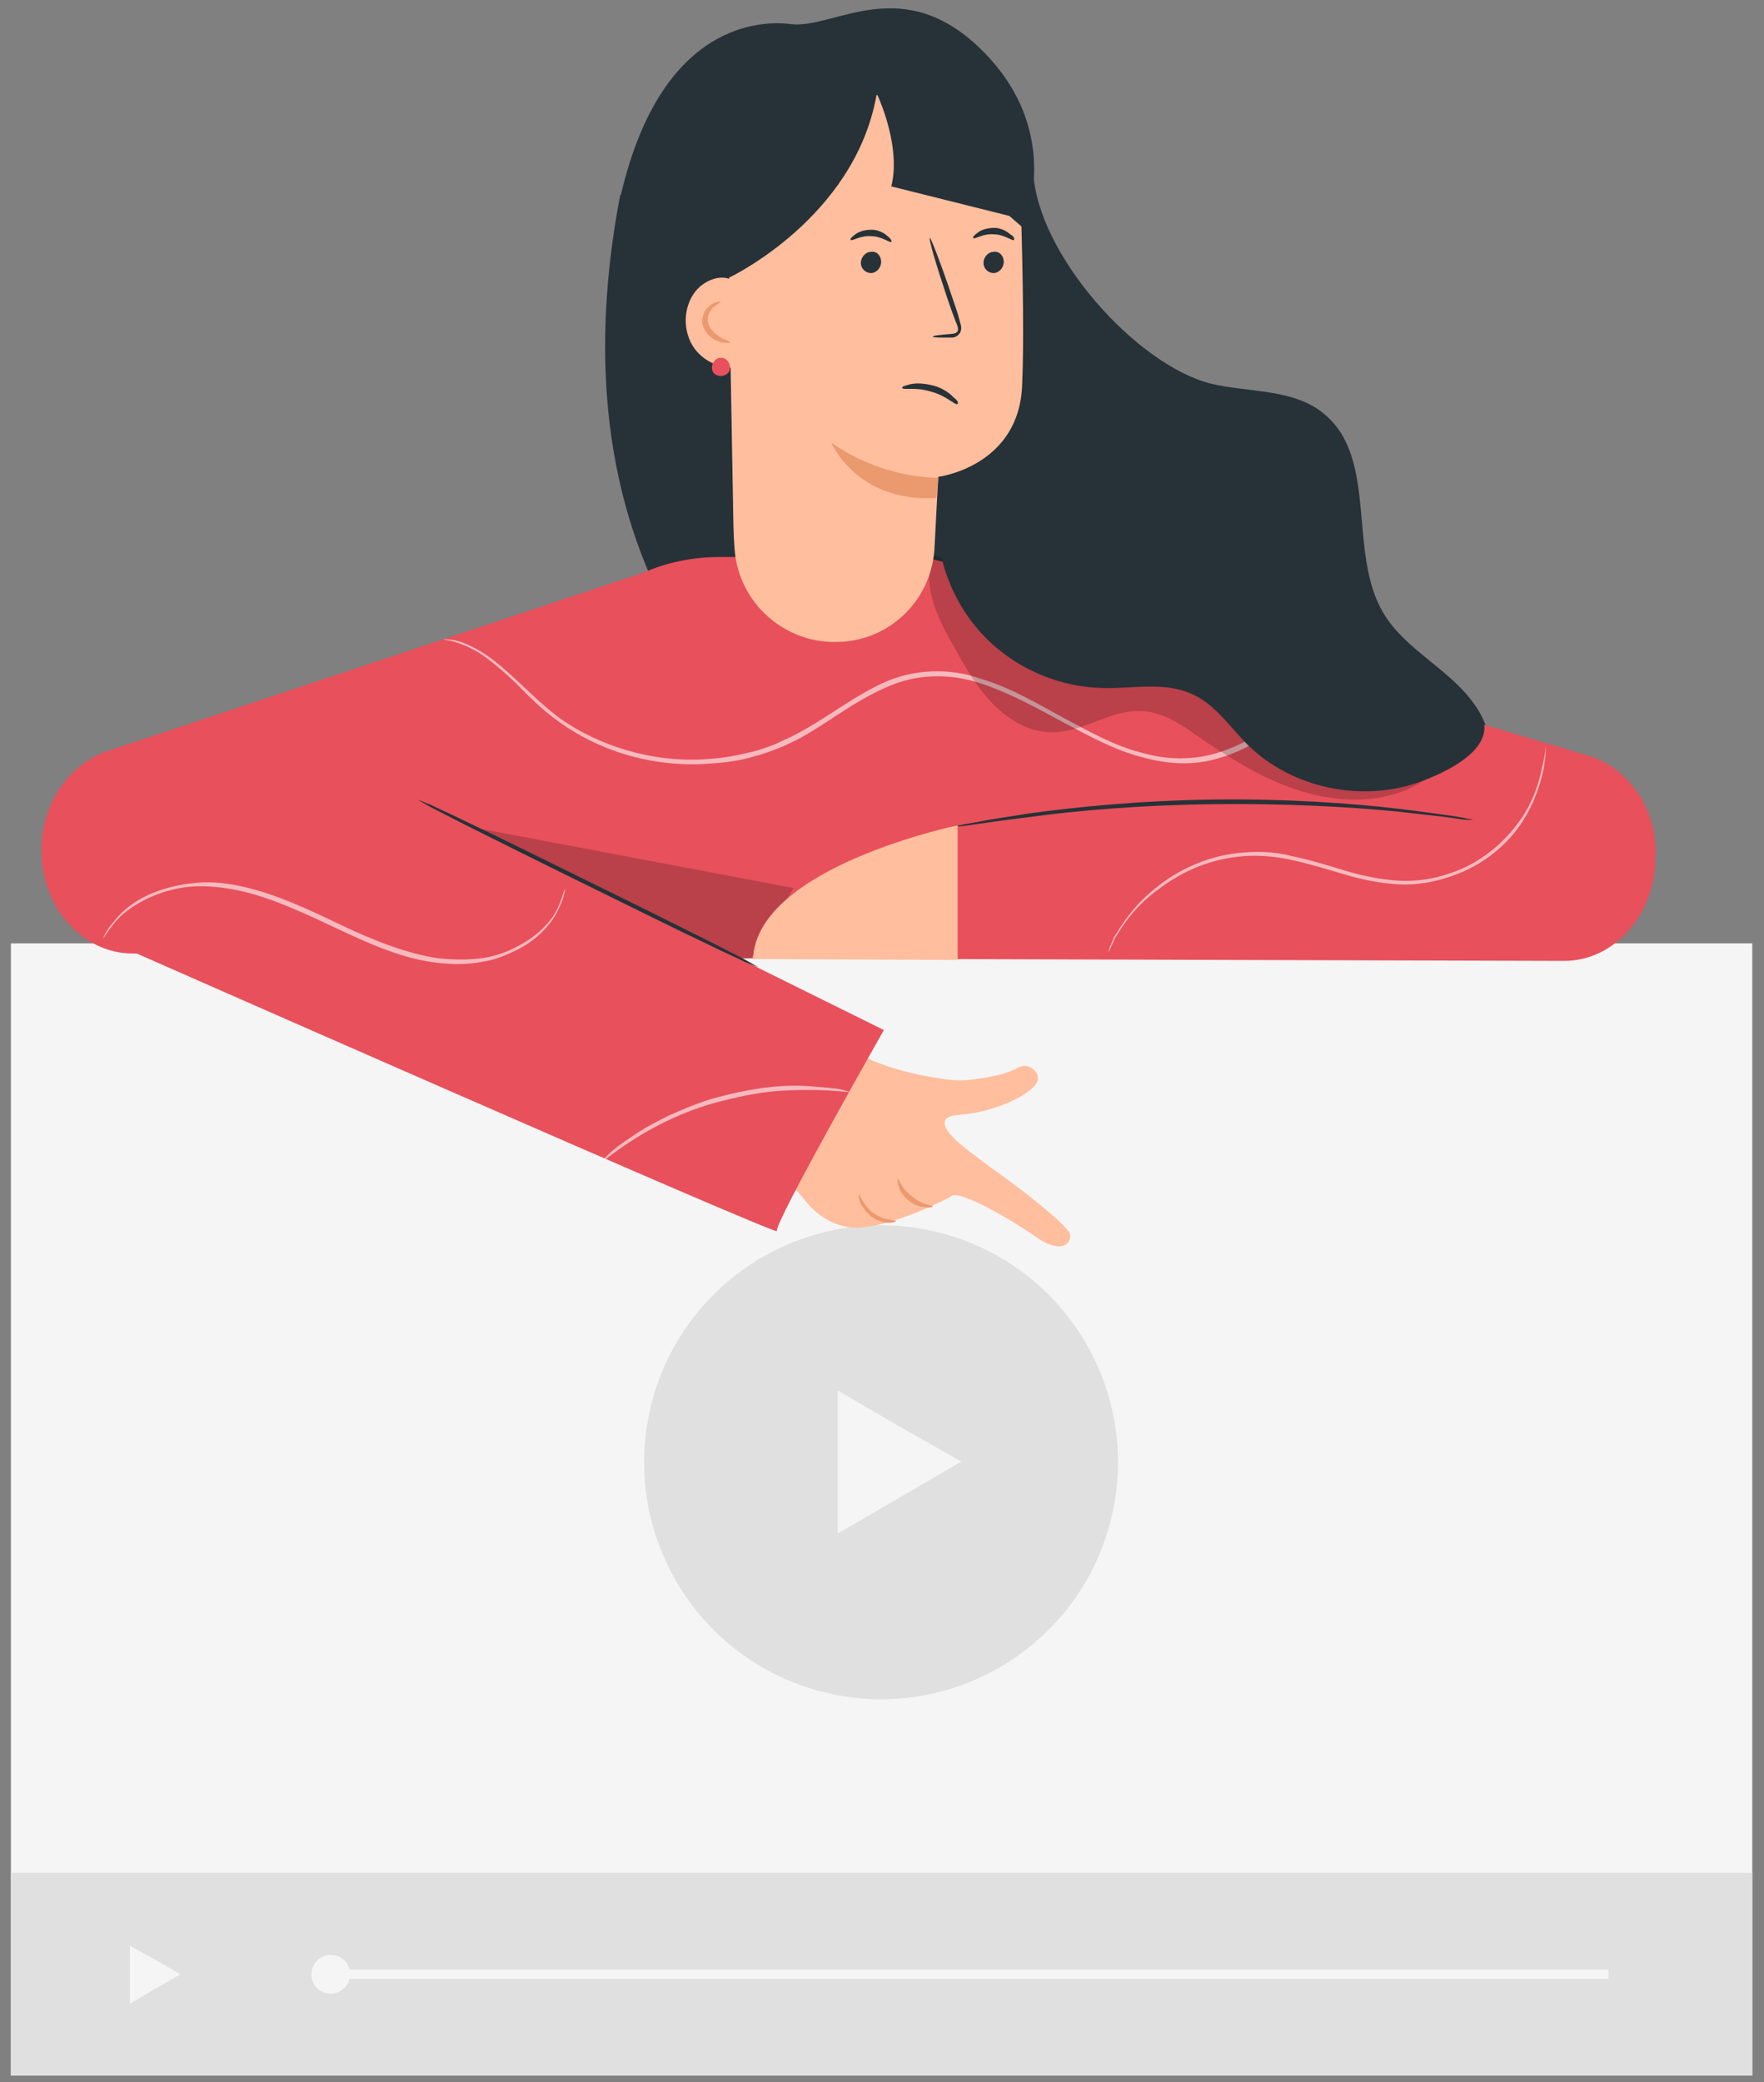 <svg width="100" height="118" viewBox="0 0 100 118" fill="none" xmlns="http://www.w3.org/2000/svg">
<rect x="0" y="0" width="100" height="118" fill="#808080" stroke="none"/>
<g clip-path="url(#clip0_52_247)">
<path d="M99.335 53.468H0.619V117.641H99.335V53.468Z" fill="#F5F5F5"/>
<path d="M63.009 85.995C64.732 78.781 60.281 71.536 53.066 69.813C45.852 68.09 38.607 72.541 36.884 79.755C35.161 86.97 39.612 94.215 46.827 95.938C54.041 97.661 61.286 93.209 63.009 85.995Z" fill="#E0E0E0"/>
<path d="M54.498 82.838L50.996 84.876L47.495 86.914V82.838V78.814L50.996 80.852L54.498 82.838Z" fill="#F5F5F5"/>
<path d="M99.335 106.144H0.619V117.693H99.335V106.144Z" fill="#E0E0E0"/>
<path d="M10.235 111.893L8.772 112.729L7.36 113.565V111.893V110.272L8.772 111.057L10.235 111.893Z" fill="#F5F5F5"/>
<path d="M91.183 111.631H18.387V112.154H91.183V111.631Z" fill="#F5F5F5"/>
<path d="M19.851 111.892C19.851 112.467 19.38 112.99 18.753 112.99C18.126 112.99 17.655 112.519 17.655 111.892C17.655 111.317 18.126 110.794 18.753 110.794C19.38 110.794 19.851 111.317 19.851 111.892Z" fill="#F5F5F5"/>
<path d="M53.87 64.285C53.4 63.71 53.348 63.24 54.393 63.187C56.744 62.978 58.469 61.933 58.782 61.358C59.044 60.783 58.312 60.156 57.685 60.522C57.163 60.836 56.169 61.045 55.386 61.149C54.759 61.254 54.132 61.254 53.452 61.149C52.877 61.045 52.407 60.992 51.989 60.888C51.989 60.888 49.48 60.365 48.435 59.529L43.157 65.173L45.613 67.995C45.613 67.995 46.815 69.772 48.906 69.563C51.048 69.354 53.87 67.838 53.87 67.838C54.236 67.263 57.685 69.354 58.782 70.138C59.88 70.922 60.716 70.713 60.664 69.981C60.611 69.458 57.319 66.95 56.222 66.218C55.647 65.748 54.445 64.964 53.87 64.285Z" fill="#FFBE9D"/>
<path d="M50.788 69.198C50.788 69.25 50.631 69.302 50.37 69.302C50.108 69.302 49.742 69.198 49.376 68.937C49.063 68.675 48.854 68.362 48.749 68.1C48.645 67.839 48.697 67.682 48.697 67.682C48.749 67.682 48.906 68.309 49.481 68.728C50.108 69.198 50.788 69.146 50.788 69.198Z" fill="#EB996E"/>
<path d="M52.878 68.362C52.878 68.414 52.721 68.466 52.46 68.414C52.199 68.414 51.833 68.309 51.519 68.048C51.205 67.787 50.996 67.473 50.944 67.212C50.84 66.95 50.892 66.793 50.892 66.793C50.944 66.793 51.101 67.368 51.676 67.787C52.251 68.309 52.878 68.309 52.878 68.362Z" fill="#EB996E"/>
<path d="M58.574 9.727C58.782 14.378 64.426 20.701 68.659 21.747C70.854 22.269 73.415 22.008 75.139 23.523C78.118 26.084 76.394 31.362 78.432 34.759C79.686 36.849 82.142 37.894 83.553 39.88C85.905 43.172 84.337 48.189 81.149 50.645C77.961 53.102 73.728 53.572 69.757 53.467C61.03 53.258 52.041 50.436 45.718 44.27C42.687 41.343 31.086 32.355 35.162 11.034" fill="#263238"/>
<path d="M90.138 42.859L56.849 32.982C54.08 31.833 51.989 31.519 51.989 31.519L40.754 31.571C39.238 31.571 37.775 31.885 36.468 32.46L6.159 42.545C3.912 43.277 2.344 45.577 2.344 48.189C2.344 51.429 4.695 54.042 7.517 54.042H21.523C21.47 54.199 21.47 54.251 21.47 54.251L70.123 54.408L88.674 54.46C91.549 54.46 93.848 51.795 93.848 48.555C93.953 45.89 92.385 43.591 90.138 42.859Z" fill="#E8505B"/>
<path d="M83.501 46.465C83.501 46.465 83.397 46.465 83.188 46.465C82.978 46.465 82.665 46.412 82.351 46.36C81.62 46.255 80.522 46.151 79.216 45.994C76.551 45.733 72.84 45.524 68.764 45.576C64.688 45.628 60.978 45.942 58.365 46.308C57.058 46.465 55.961 46.621 55.229 46.726C54.864 46.778 54.602 46.83 54.393 46.83C54.184 46.83 54.08 46.883 54.08 46.83C54.08 46.83 54.184 46.778 54.393 46.778C54.602 46.726 54.916 46.673 55.229 46.621C55.961 46.465 57.058 46.308 58.365 46.099C61.03 45.733 64.688 45.367 68.816 45.315C72.893 45.263 76.603 45.524 79.268 45.837C80.575 45.994 81.672 46.151 82.404 46.255C82.769 46.308 83.031 46.36 83.24 46.412C83.397 46.412 83.501 46.465 83.501 46.465Z" fill="#263238"/>
<g opacity="0.6">
<path d="M75.662 38.365C75.662 38.365 75.61 38.417 75.558 38.47C75.505 38.574 75.401 38.627 75.244 38.783C74.983 39.045 74.617 39.463 74.042 39.933C73.52 40.403 72.84 40.978 72.004 41.553C71.168 42.128 70.123 42.703 68.921 43.016C67.667 43.382 66.204 43.33 64.74 42.912C63.277 42.546 61.814 41.762 60.35 40.978C58.887 40.194 57.319 39.306 55.595 38.731C53.87 38.156 51.937 38.156 50.16 38.992C48.383 39.776 46.92 40.978 45.3 41.867C44.882 42.076 44.464 42.285 44.046 42.441C43.628 42.598 43.21 42.755 42.792 42.859C41.956 43.121 41.067 43.225 40.231 43.278C36.834 43.539 33.803 42.441 31.713 40.926C30.668 40.194 29.884 39.358 29.152 38.627C28.421 37.947 27.741 37.372 27.166 37.007C25.965 36.275 25.128 36.275 25.128 36.223C25.128 36.223 25.337 36.223 25.703 36.275C26.069 36.327 26.592 36.536 27.219 36.902C27.846 37.268 28.525 37.843 29.257 38.522C29.988 39.201 30.825 40.038 31.817 40.769C33.856 42.18 36.886 43.278 40.179 43.016C41.015 42.964 41.851 42.807 42.687 42.598C43.105 42.494 43.523 42.337 43.941 42.18C44.359 41.971 44.778 41.814 45.143 41.605C46.763 40.769 48.227 39.567 50.003 38.731C51.78 37.895 53.87 37.843 55.595 38.47C57.372 38.992 58.887 39.933 60.35 40.717C61.814 41.501 63.225 42.285 64.688 42.65C66.099 43.069 67.51 43.069 68.712 42.755C69.914 42.441 70.959 41.867 71.795 41.344C72.631 40.769 73.311 40.246 73.833 39.776C74.356 39.306 74.774 38.94 75.035 38.679C75.14 38.574 75.244 38.47 75.349 38.365C75.61 38.417 75.662 38.365 75.662 38.365Z" fill="white"/>
</g>
<g opacity="0.2">
<path d="M23.979 46.36L44.986 50.332L42.583 54.304H41.903L23.979 46.36Z" fill="black"/>
</g>
<g opacity="0.6">
<path d="M87.629 42.232C87.629 42.232 87.629 42.337 87.629 42.546C87.629 42.755 87.577 43.069 87.525 43.487C87.368 44.27 87.054 45.42 86.27 46.622C85.487 47.824 84.128 49.026 82.299 49.653C81.41 49.967 80.365 50.176 79.32 50.123C78.275 50.071 77.23 49.862 76.184 49.549C75.139 49.235 74.094 48.922 73.101 48.712C72.108 48.503 71.115 48.451 70.175 48.556C68.293 48.765 66.778 49.549 65.628 50.437C64.479 51.273 63.799 52.214 63.381 52.893C63.277 53.05 63.172 53.207 63.12 53.363C63.068 53.468 63.015 53.625 62.963 53.729C62.859 53.938 62.806 53.99 62.806 53.99C62.806 53.99 62.859 53.886 62.911 53.677C62.963 53.572 63.015 53.468 63.068 53.311C63.12 53.154 63.224 52.998 63.329 52.841C63.747 52.161 64.426 51.169 65.576 50.28C66.674 49.392 68.293 48.556 70.175 48.347C71.115 48.242 72.161 48.242 73.153 48.503C74.199 48.712 75.192 49.026 76.237 49.34C77.282 49.653 78.327 49.862 79.32 49.914C80.313 49.967 81.306 49.81 82.194 49.496C83.971 48.922 85.278 47.719 86.114 46.57C86.95 45.42 87.263 44.27 87.42 43.487C87.629 42.651 87.629 42.232 87.629 42.232Z" fill="white"/>
</g>
<path d="M6.21 53.363C6.21 53.363 44.255 70.138 44.045 69.772C43.836 69.406 50.107 58.38 50.107 58.38L19.275 43.12L6.21 53.363Z" fill="#E8505B"/>
<path d="M23.665 45.315C23.665 45.315 23.926 45.419 24.449 45.629C24.971 45.89 25.703 46.203 26.539 46.621C28.316 47.458 30.72 48.66 33.385 49.966C36.05 51.272 38.454 52.474 40.231 53.363C41.067 53.781 41.746 54.147 42.269 54.408C42.739 54.669 43.001 54.826 43.001 54.826C43.001 54.826 42.739 54.721 42.217 54.512C41.694 54.251 40.962 53.938 40.126 53.52C38.35 52.683 35.946 51.481 33.281 50.175C30.615 48.868 28.212 47.667 26.435 46.778C25.599 46.36 24.919 45.994 24.397 45.733C23.926 45.472 23.665 45.315 23.665 45.315Z" fill="#263238"/>
<g opacity="0.6">
<path d="M32.026 50.385C32.026 50.385 32.026 50.803 31.66 51.534C31.347 52.214 30.615 53.154 29.413 53.781C28.786 54.095 28.107 54.408 27.323 54.513C26.539 54.67 25.651 54.67 24.762 54.565C22.933 54.356 21.104 53.572 19.223 52.684C17.342 51.795 15.565 50.959 13.84 50.541C12.952 50.332 12.116 50.228 11.332 50.228C10.548 50.228 9.816 50.385 9.189 50.593C7.935 51.012 6.994 51.691 6.524 52.266C6.054 52.841 5.845 53.206 5.845 53.206C5.845 53.206 5.949 52.788 6.472 52.214C6.942 51.586 7.831 50.855 9.137 50.437C9.764 50.228 10.548 50.071 11.332 50.019C12.116 49.966 13.004 50.071 13.893 50.28C15.669 50.698 17.498 51.534 19.327 52.423C21.209 53.311 23.038 54.043 24.814 54.304C25.703 54.408 26.539 54.408 27.323 54.304C28.107 54.199 28.786 53.938 29.361 53.624C30.563 52.997 31.294 52.161 31.608 51.482C31.922 50.803 31.974 50.385 32.026 50.385Z" fill="white"/>
</g>
<g opacity="0.6">
<path d="M48.174 61.882C48.174 61.934 47.338 61.777 45.979 61.777C45.3 61.777 44.516 61.777 43.575 61.882C42.687 61.986 41.694 62.195 40.701 62.456C39.708 62.718 38.768 63.084 37.984 63.449C37.2 63.815 36.468 64.233 35.894 64.599C34.744 65.331 34.117 65.906 34.065 65.853C34.065 65.853 34.221 65.696 34.483 65.435C34.744 65.174 35.214 64.808 35.789 64.442C36.364 64.024 37.043 63.658 37.879 63.24C38.715 62.874 39.656 62.456 40.649 62.195C41.642 61.934 42.635 61.725 43.575 61.62C44.464 61.516 45.3 61.516 45.979 61.568C46.659 61.62 47.234 61.672 47.599 61.725C47.965 61.829 48.174 61.882 48.174 61.882Z" fill="white"/>
</g>
<g opacity="0.2">
<path d="M52.878 31.467C52.251 33.244 53.191 35.125 54.132 36.745C54.759 37.895 55.438 39.044 56.327 39.933C57.267 40.873 58.469 41.553 59.776 41.5C61.5 41.448 63.016 40.194 64.74 40.298C65.89 40.351 66.935 41.03 67.876 41.709C69.548 42.859 71.272 43.956 73.154 44.636C75.035 45.315 77.126 45.577 79.059 45.002C80.993 44.427 82.717 42.911 83.135 40.926" fill="black"/>
</g>
<path d="M52.982 30.944C53.086 28.906 53.191 27.025 53.191 27.025C53.191 27.025 57.789 26.45 57.946 21.799C58.155 17.148 57.685 6.383 57.685 6.383L49.271 2.359L40.231 9.675L41.642 31.101C41.851 34.184 44.516 36.536 47.599 36.379C50.526 36.275 52.877 33.923 52.982 30.944Z" fill="#FFBE9D"/>
<path d="M56.901 14.849C56.901 15.162 56.64 15.476 56.326 15.476C56.013 15.476 55.752 15.215 55.752 14.901C55.752 14.587 56.013 14.274 56.326 14.274C56.64 14.222 56.901 14.483 56.901 14.849Z" fill="#263238"/>
<path d="M57.477 13.595C57.424 13.699 56.954 13.281 56.327 13.281C55.699 13.229 55.229 13.595 55.177 13.49C55.124 13.438 55.229 13.333 55.438 13.176C55.647 13.02 55.961 12.915 56.379 12.915C56.745 12.915 57.111 13.124 57.267 13.281C57.477 13.386 57.529 13.542 57.477 13.595Z" fill="#263238"/>
<path d="M54.264 22.902C54.167 22.985 53.629 22.415 52.773 22.195C51.93 21.925 51.198 22.115 51.152 21.995C51.094 21.926 51.263 21.862 51.587 21.783C51.911 21.704 52.365 21.713 52.935 21.859C53.435 21.988 53.882 22.318 54.057 22.525C54.316 22.7 54.348 22.87 54.264 22.902Z" fill="#263238"/>
<path d="M49.951 14.849C49.951 15.162 49.69 15.476 49.376 15.476C49.063 15.476 48.801 15.215 48.801 14.901C48.801 14.587 49.063 14.274 49.376 14.274C49.69 14.222 49.951 14.483 49.951 14.849Z" fill="#263238"/>
<path d="M50.526 13.7C50.474 13.804 50.004 13.386 49.376 13.386C48.749 13.334 48.279 13.7 48.227 13.595C48.174 13.543 48.279 13.438 48.488 13.281C48.697 13.125 49.011 13.02 49.429 13.02C49.795 13.02 50.16 13.229 50.317 13.386C50.526 13.543 50.579 13.7 50.526 13.7Z" fill="#263238"/>
<path d="M52.877 19.081C52.877 19.029 53.243 18.977 53.923 18.925C54.079 18.925 54.236 18.872 54.288 18.768C54.341 18.663 54.288 18.454 54.184 18.245C54.027 17.827 53.87 17.409 53.714 16.939C53.086 15.057 52.616 13.49 52.721 13.49C52.773 13.49 53.348 14.953 53.975 16.834C54.132 17.305 54.288 17.723 54.393 18.141C54.445 18.35 54.55 18.559 54.445 18.82C54.393 18.925 54.288 19.029 54.184 19.081C54.079 19.134 53.975 19.134 53.923 19.134C53.295 19.134 52.877 19.134 52.877 19.081Z" fill="#263238"/>
<path d="M53.191 27.077C53.191 27.077 50.108 27.181 47.129 25.091C47.129 25.091 48.54 28.488 53.086 28.226L53.191 27.077Z" fill="#EB996E"/>
<path d="M35.318 14.274C35.318 18.298 34.221 29.011 41.589 30.474L41.328 15.737C41.328 15.737 48.435 12.393 49.689 5.39H49.742C50.212 6.435 50.996 8.735 50.526 10.564L57.215 12.236L57.998 12.915C57.998 12.915 60.402 7.69 55.804 2.986C51.205 -1.717 47.285 1.68 44.829 1.366C43.209 1.157 37.513 1.21 35.214 10.982L35.318 14.274Z" fill="#263238"/>
<path d="M41.538 15.893C40.91 15.528 40.074 15.841 39.552 16.364C38.768 17.2 38.663 18.558 39.238 19.551C39.813 20.544 41.119 21.067 42.217 20.753" fill="#FFBE9D"/>
<path d="M41.381 19.396C41.381 19.448 41.172 19.448 40.858 19.396C40.544 19.291 40.074 19.082 39.865 18.507C39.76 18.246 39.813 17.985 39.917 17.723C40.022 17.514 40.178 17.358 40.335 17.253C40.649 17.044 40.858 17.096 40.858 17.096C40.858 17.148 40.701 17.201 40.44 17.41C40.231 17.619 40.022 17.985 40.178 18.403C40.335 18.821 40.701 19.03 40.962 19.187C41.172 19.291 41.381 19.344 41.381 19.396Z" fill="#EB996E"/>
<path d="M40.754 20.283C40.44 20.388 40.231 20.806 40.44 21.119C40.649 21.381 41.119 21.381 41.328 21.067C41.485 20.754 41.276 20.335 40.963 20.283" fill="#E8505B"/>
<path d="M54.288 54.408V46.778C54.288 46.778 42.896 49.13 42.687 54.356L54.288 54.408Z" fill="#FFBE9D"/>
<path d="M53.138 30.161C53.347 32.512 54.393 34.76 56.117 36.38C57.842 37.999 60.141 38.94 62.493 38.992C64.165 39.045 65.942 38.627 67.51 39.306C68.868 39.881 69.704 41.187 70.749 42.232C73.206 44.636 77.073 45.472 80.313 44.375C81.671 43.905 83.866 42.912 84.128 41.501C84.337 40.403 82.978 39.306 82.194 38.522C81.41 37.738 80.417 37.216 79.372 36.745C71.272 32.93 62.545 30.161 53.556 29.69" fill="#263238"/>
</g>
<defs>
<clipPath id="clip0_52_247">
<rect width="98.716" height="117.163" fill="white" transform="translate(0.619 0.478)"/>
</clipPath>
</defs>
</svg>

